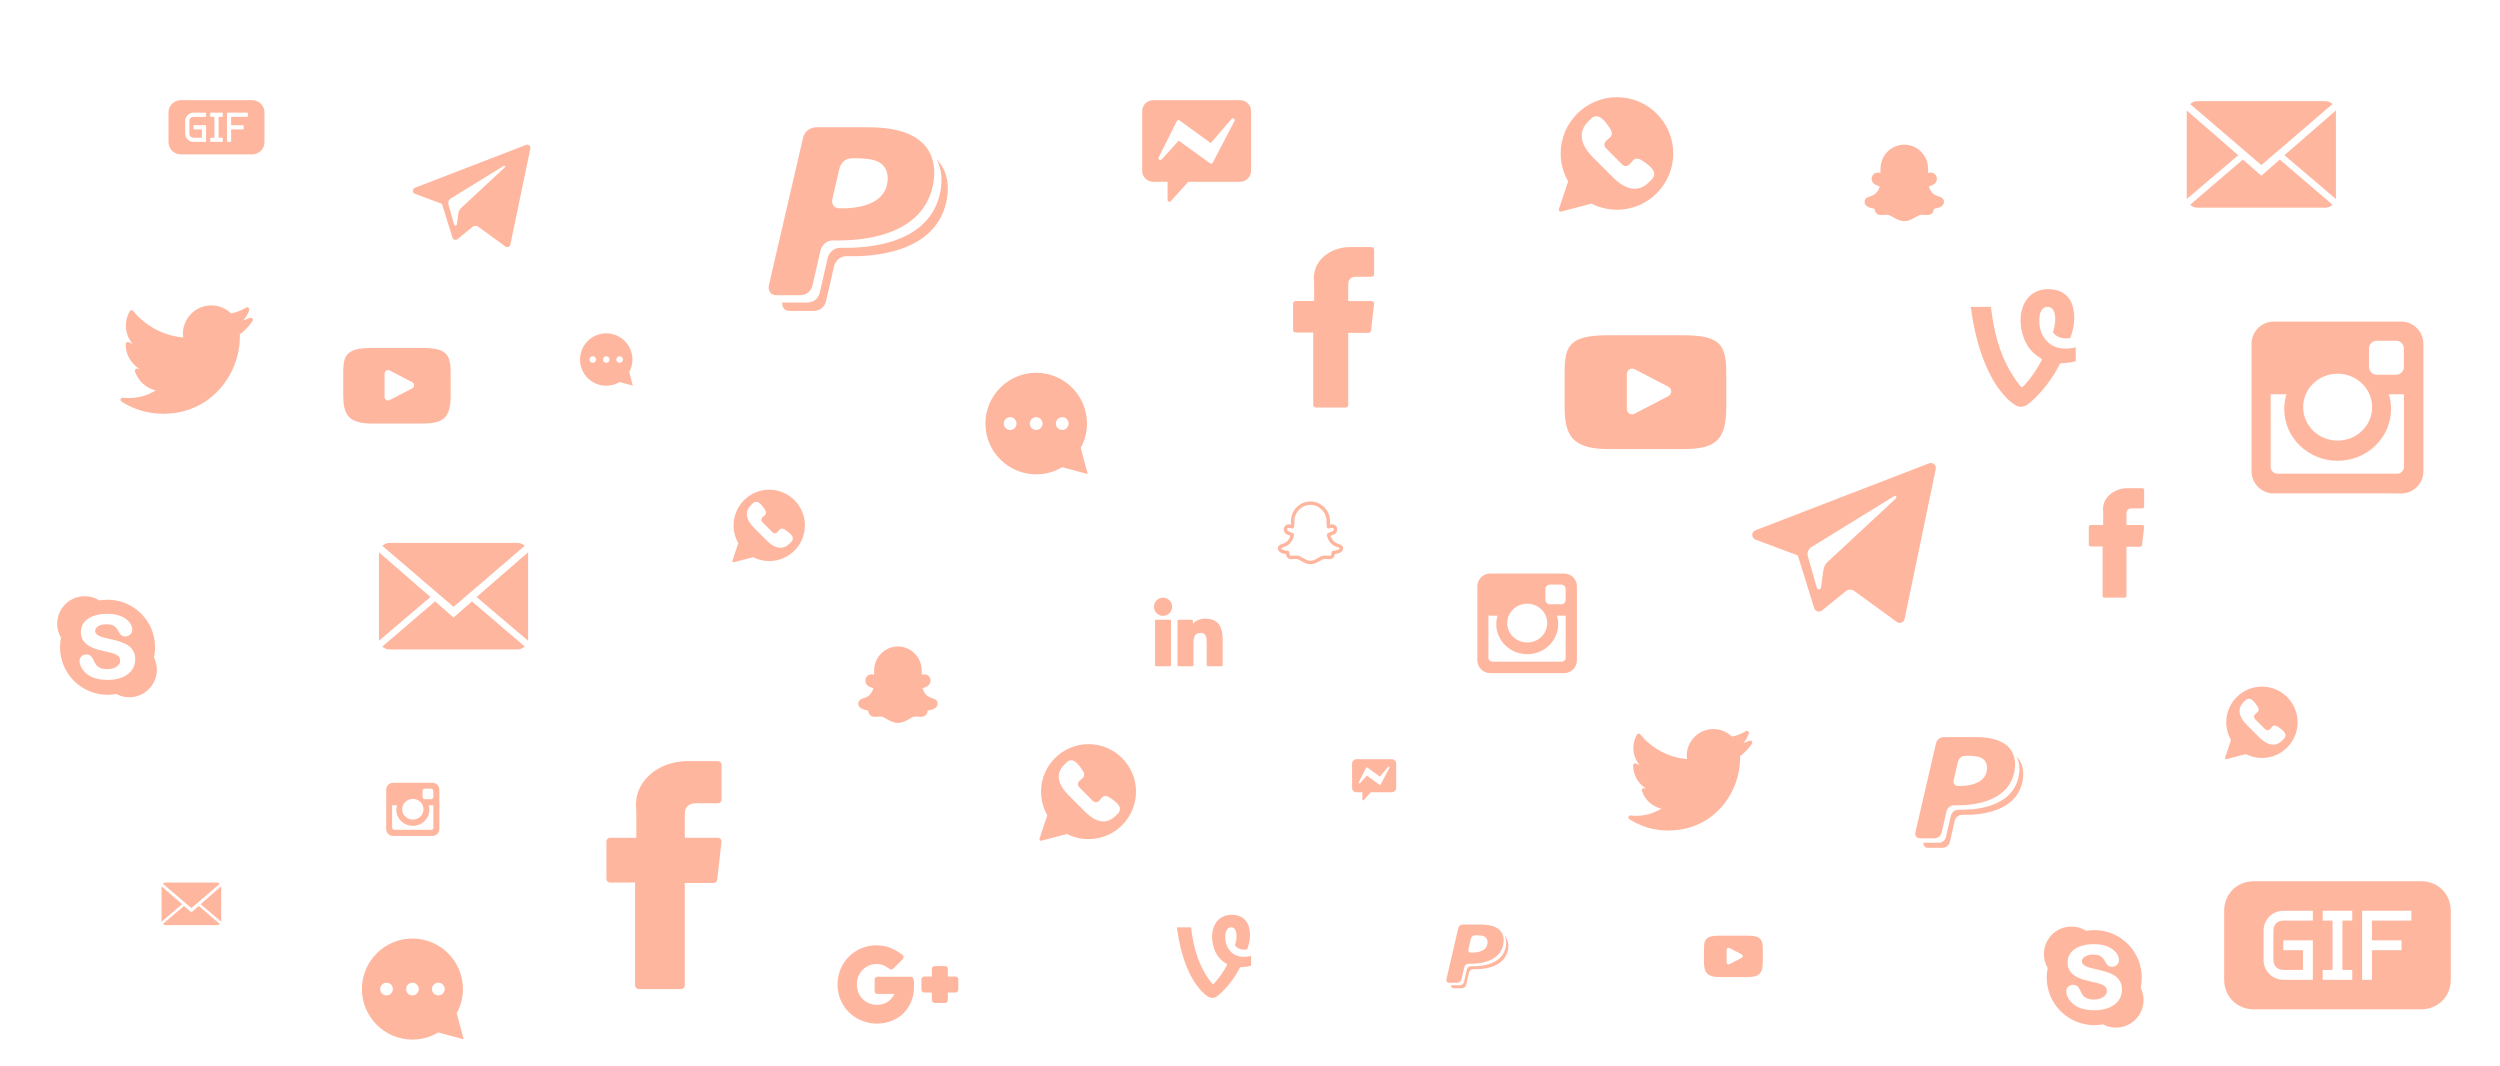 <?xml version="1.0" encoding="utf-8"?>
<!-- Generator: Adobe Illustrator 16.0.4, SVG Export Plug-In . SVG Version: 6.00 Build 0)  -->
<svg version="1.2" baseProfile="tiny" xmlns="http://www.w3.org/2000/svg" xmlns:xlink="http://www.w3.org/1999/xlink" x="0px"
	 y="0px" width="800px" height="341px" viewBox="0 0 800 341" xml:space="preserve">
<g id="Capa_2">
</g>
<g id="Redes_Sociales">
	<path fill="rgba(255,110,64,.5)" d="M563.372,300.547c-0.68-0.809-1.936-1.139-4.333-1.139h-8.705c-2.452,0-3.729,0.352-4.407,1.212
		c-0.66,0.839-0.66,2.076-0.66,3.787v3.262c0,3.315,0.784,4.998,5.067,4.998h8.705c2.08,0,3.232-0.291,3.978-1.004
		c0.764-0.731,1.091-1.926,1.091-3.994v-3.262C564.106,302.603,564.055,301.359,563.372,300.547L563.372,300.547z M557.362,306.488
		l-3.953,2.065c-0.089,0.046-0.186,0.069-0.282,0.069c-0.108,0-0.218-0.03-0.315-0.088c-0.182-0.11-0.293-0.308-0.293-0.52v-4.118
		c0-0.212,0.111-0.409,0.293-0.52c0.182-0.11,0.407-0.118,0.595-0.02l3.953,2.052c0.201,0.104,0.328,0.312,0.328,0.539
		C557.688,306.176,557.562,306.383,557.362,306.488L557.362,306.488z M557.362,306.488"/>
	<path fill="rgba(255,110,64,.5)" d="M142.874,113.423c-1.24-1.476-3.532-2.077-7.907-2.077h-15.884c-4.476,0-6.806,0.641-8.042,2.211
		c-1.205,1.531-1.205,3.788-1.205,6.91v5.952c0,6.05,1.43,9.121,9.248,9.121h15.884c3.795,0,5.897-0.531,7.257-1.833
		c1.395-1.334,1.99-3.514,1.99-7.289v-5.952C144.214,117.174,144.121,114.905,142.874,113.423L142.874,113.423z M131.906,124.266
		l-7.213,3.769c-0.162,0.085-0.338,0.126-0.514,0.126c-0.2,0-0.399-0.053-0.575-0.16c-0.332-0.201-0.534-0.561-0.534-0.948v-7.516
		c0-0.387,0.202-0.747,0.533-0.947c0.332-0.201,0.743-0.215,1.087-0.037l7.212,3.746c0.366,0.19,0.597,0.569,0.598,0.983
		C132.502,123.695,132.272,124.074,131.906,124.266L131.906,124.266z M131.906,124.266"/>
	<path fill="rgba(255,110,64,.5)" d="M550.404,110.406c-1.867-2.221-5.317-3.127-11.903-3.127h-23.912c-6.737,0-10.245,0.965-12.107,3.329
		c-1.814,2.305-1.814,5.702-1.814,10.402v8.959c0,9.108,2.153,13.731,13.921,13.731h23.912c5.713,0,8.878-0.799,10.925-2.759
		c2.1-2.009,2.996-5.29,2.996-10.972v-8.959C552.422,116.052,552.282,112.637,550.404,110.406L550.404,110.406z M533.895,126.727
		l-10.858,5.673c-0.244,0.128-0.509,0.19-0.773,0.19c-0.301,0-0.601-0.08-0.865-0.241c-0.499-0.302-0.804-0.844-0.804-1.428v-11.313
		c0-0.582,0.305-1.124,0.803-1.426c0.499-0.303,1.119-0.324,1.637-0.056l10.857,5.639c0.551,0.287,0.899,0.856,0.9,1.479
		C534.792,125.869,534.446,126.438,533.895,126.727L533.895,126.727z M533.895,126.727"/>
	<path fill="rgba(255,110,64,.5)" d="M348.329,238.128c-8.379,0-15.197,6.817-15.197,15.199c0,2.651,0.694,5.256,2.007,7.548l-2.496,7.487
		c-0.06,0.181-0.017,0.376,0.111,0.515c0.101,0.105,0.236,0.164,0.377,0.164c0.042,0,0.088-0.006,0.13-0.018l8.173-2.151
		c2.125,1.082,4.503,1.654,6.893,1.654c8.382,0,15.199-6.818,15.199-15.198C363.528,244.945,356.711,238.128,348.329,238.128
		L348.329,238.128z M357.813,260.229l-0.906,0.906c-1.141,1.144-2.42,1.722-3.791,1.722c-1.85,0-3.844-1.054-5.927-3.137
		l-5.25-5.251c-1.643-1.644-2.654-3.239-3.002-4.743c-0.422-1.83,0.111-3.501,1.585-4.977l0.906-0.904
		c0.583-0.584,1.527-0.727,2.257-0.34c1.37,0.725,2.791,3.104,2.948,3.374c0.286,0.497,0.372,1.012,0.248,1.455
		c-0.092,0.336-0.304,0.611-0.611,0.799c-0.415,0.347-0.903,0.783-0.991,0.89c-0.522,0.773-0.463,1.366,0.211,2.041l4.104,4.102
		c0.679,0.683,1.262,0.737,2.047,0.207c0.103-0.083,0.535-0.572,0.885-0.986c0.259-0.431,0.684-0.667,1.203-0.667
		c0.339,0,0.702,0.103,1.047,0.299c0.271,0.162,2.651,1.582,3.375,2.953C358.55,258.721,358.414,259.627,357.813,260.229
		L357.813,260.229z M357.813,260.229"/>
	<path fill="rgba(255,110,64,.5)" d="M246.158,156.706c-6.295,0-11.417,5.122-11.417,11.419c0,1.992,0.522,3.948,1.509,5.67l-1.875,5.624
		c-0.046,0.136-0.013,0.283,0.083,0.388c0.075,0.078,0.177,0.123,0.283,0.123c0.033,0,0.067-0.005,0.099-0.014l6.14-1.617
		c1.598,0.813,3.383,1.242,5.179,1.242c6.296,0,11.417-5.122,11.417-11.417C257.575,161.828,252.454,156.706,246.158,156.706
		L246.158,156.706z M253.282,173.31l-0.68,0.681c-0.858,0.859-1.818,1.294-2.848,1.294c-1.389,0-2.888-0.792-4.452-2.357
		l-3.945-3.946c-1.234-1.234-1.994-2.433-2.255-3.562c-0.317-1.375,0.083-2.63,1.19-3.737l0.681-0.681
		c0.438-0.438,1.147-0.546,1.696-0.255c1.03,0.544,2.097,2.331,2.214,2.535c0.215,0.374,0.28,0.759,0.187,1.092
		c-0.069,0.253-0.229,0.459-0.459,0.601c-0.312,0.261-0.679,0.588-0.744,0.669c-0.393,0.58-0.348,1.026,0.158,1.533l3.083,3.081
		c0.51,0.514,0.948,0.554,1.539,0.156c0.078-0.062,0.402-0.43,0.665-0.741c0.194-0.324,0.514-0.501,0.903-0.501
		c0.255,0,0.527,0.078,0.787,0.225c0.204,0.122,1.992,1.189,2.536,2.219C253.836,172.176,253.733,172.857,253.282,173.31
		L253.282,173.31z M253.282,173.31"/>
	<path fill="rgba(255,110,64,.5)" d="M723.816,219.717c-6.295,0-11.417,5.122-11.417,11.419c0,1.992,0.522,3.948,1.509,5.67l-1.875,5.624
		c-0.046,0.136-0.013,0.283,0.083,0.388c0.075,0.078,0.177,0.123,0.283,0.123c0.033,0,0.067-0.005,0.099-0.014l6.14-1.617
		c1.598,0.813,3.383,1.242,5.179,1.242c6.296,0,11.417-5.122,11.417-11.417C735.234,224.839,730.113,219.717,723.816,219.717
		L723.816,219.717z M730.94,236.321l-0.68,0.681c-0.858,0.859-1.818,1.294-2.848,1.294c-1.389,0-2.888-0.792-4.452-2.357
		l-3.945-3.946c-1.234-1.234-1.994-2.433-2.255-3.562c-0.317-1.375,0.083-2.63,1.19-3.737l0.681-0.681
		c0.438-0.438,1.147-0.546,1.696-0.255c1.03,0.544,2.097,2.331,2.214,2.535c0.215,0.374,0.28,0.759,0.187,1.092
		c-0.069,0.253-0.229,0.459-0.459,0.601c-0.312,0.261-0.679,0.588-0.744,0.669c-0.393,0.58-0.348,1.026,0.158,1.533l3.083,3.081
		c0.51,0.514,0.948,0.554,1.539,0.156c0.078-0.062,0.402-0.43,0.665-0.741c0.194-0.324,0.514-0.501,0.903-0.501
		c0.255,0,0.527,0.078,0.787,0.225c0.204,0.122,1.992,1.189,2.536,2.219C731.495,235.187,731.392,235.868,730.94,236.321
		L730.94,236.321z M730.94,236.321"/>
	<path fill="rgba(255,110,64,.5)" d="M517.43,31.096c-9.931,0-18.01,8.08-18.01,18.012c0,3.142,0.824,6.228,2.38,8.944l-2.958,8.871
		c-0.072,0.214-0.02,0.446,0.132,0.612c0.118,0.123,0.279,0.194,0.445,0.194c0.052,0,0.106-0.008,0.156-0.022l9.685-2.55
		c2.52,1.283,5.337,1.959,8.17,1.959c9.932,0,18.01-8.08,18.01-18.008C535.44,39.176,527.362,31.096,517.43,31.096L517.43,31.096z
		 M528.667,57.287l-1.073,1.074c-1.354,1.355-2.869,2.042-4.492,2.042c-2.191,0-4.556-1.25-7.023-3.718l-6.222-6.225
		c-1.946-1.947-3.145-3.838-3.558-5.62c-0.5-2.168,0.131-4.149,1.877-5.895l1.075-1.074c0.691-0.691,1.81-0.861,2.675-0.403
		c1.625,0.858,3.308,3.677,3.493,3.998c0.339,0.589,0.441,1.198,0.295,1.723c-0.108,0.399-0.36,0.724-0.724,0.947
		c-0.492,0.411-1.071,0.928-1.174,1.056c-0.62,0.915-0.549,1.619,0.25,2.418l4.862,4.859c0.805,0.811,1.495,0.875,2.427,0.247
		c0.123-0.099,0.634-0.679,1.049-1.169c0.306-0.51,0.81-0.79,1.424-0.79c0.402,0,0.832,0.123,1.241,0.354
		c0.321,0.192,3.142,1.875,4,3.5C529.542,55.499,529.38,56.572,528.667,57.287L528.667,57.287z M528.667,57.287"/>
	<path fill-rule="evenodd" fill="rgba(255,110,64,.5)" d="M400.339,305.89c-0.471,0.124-0.96,0.21-1.466,0.257
		c-2.427,0.227-4.474-0.479-5.824-2.63c-0.807-1.288-1.029-2.735-0.939-4.234c0.038-0.602,0.146-1.186,0.466-1.71
		c0.298-0.488,0.705-0.806,1.301-0.828c0.852-0.032,1.443,0.494,1.678,1.52c0.302,1.316,0.097,2.606-0.267,3.875
		c-0.036,0.129-0.106,0.403-0.106,0.403s0.175,0.199,0.301,0.325c0.878,0.882,1.962,1.085,3.141,0.991
		c0.186-0.016,0.443-0.04,0.443-0.04s0.118-0.295,0.165-0.422c0.635-1.736,0.896-3.515,0.707-5.359
		c-0.27-2.634-1.666-4.926-5.024-5.267c-3.006-0.305-5.499,1.08-6.545,3.949c-0.6,1.647-0.63,3.336-0.326,5.037
		c0.511,2.844,1.85,5.155,4.409,6.64c0.256,0.147,0.259,0.264,0.134,0.501c-1.039,1.979-2.282,3.82-3.786,5.48
		c-0.649,0.714-0.644,0.707-1.253-0.064c-3.065-3.88-4.753-8.359-5.71-13.156c-0.261-1.314-0.476-2.629-0.639-3.958l-0.04-0.46
		l-4.574-0.002l0.037,0.26c0.579,4.13,1.453,8.185,2.999,12.075c1.137,2.858,2.57,5.54,4.645,7.841
		c0.676,0.75,1.416,1.424,2.267,1.973c0.998,0.643,1.973,0.601,2.932-0.07c0.273-0.192,0.538-0.4,0.786-0.623
		c2.639-2.391,4.771-5.172,6.385-8.344c0.125-0.249,0.255-0.363,0.552-0.364c0.669-0.001,1.336-0.079,1.998-0.189
		c0.39-0.066,0.774-0.147,1.154-0.242V305.89z M400.339,305.89"/>
	<path fill-rule="evenodd" fill="rgba(255,110,64,.5)" d="M664.238,111.137c-0.667,0.175-1.358,0.297-2.073,0.364
		c-3.433,0.321-6.327-0.678-8.236-3.72c-1.142-1.821-1.455-3.868-1.328-5.989c0.053-0.851,0.207-1.676,0.659-2.419
		c0.421-0.689,0.998-1.14,1.84-1.17c1.205-0.045,2.041,0.698,2.373,2.15c0.427,1.861,0.137,3.686-0.378,5.481
		c-0.051,0.183-0.15,0.569-0.15,0.569s0.248,0.281,0.425,0.459c1.243,1.248,2.775,1.535,4.442,1.401
		c0.263-0.022,0.626-0.056,0.626-0.056s0.167-0.418,0.233-0.597c0.897-2.455,1.267-4.971,1-7.579
		c-0.382-3.725-2.356-6.966-7.106-7.448c-4.251-0.432-7.776,1.527-9.257,5.585c-0.848,2.33-0.892,4.718-0.46,7.124
		c0.722,4.021,2.616,7.29,6.236,9.391c0.362,0.208,0.366,0.373,0.189,0.709c-1.469,2.799-3.228,5.402-5.354,7.75
		c-0.918,1.01-0.911,0.999-1.772-0.091c-4.334-5.488-6.723-11.822-8.076-18.605c-0.37-1.858-0.672-3.718-0.903-5.597l-0.057-0.651
		l-6.468-0.002l0.053,0.368c0.818,5.84,2.055,11.575,4.24,17.076c1.608,4.042,3.635,7.835,6.569,11.089
		c0.957,1.061,2.002,2.015,3.206,2.79c1.412,0.909,2.791,0.85,4.147-0.099c0.387-0.271,0.761-0.566,1.112-0.881
		c3.731-3.382,6.747-7.314,9.03-11.8c0.176-0.352,0.36-0.513,0.781-0.515c0.946-0.002,1.889-0.111,2.825-0.268
		c0.552-0.093,1.095-0.208,1.632-0.342V111.137z M664.238,111.137"/>
	<path fill="rgba(255,110,64,.5)" d="M559.821,237.041c-0.623,0.276-1.263,0.509-1.918,0.699c0.775-0.876,1.366-1.908,1.727-3.036
		c0.081-0.253-0.003-0.53-0.211-0.695s-0.496-0.186-0.725-0.05c-1.391,0.825-2.89,1.417-4.461,1.764
		c-1.584-1.548-3.736-2.429-5.959-2.429c-4.694,0-8.514,3.819-8.514,8.514c0,0.37,0.023,0.737,0.069,1.1
		c-5.825-0.511-11.241-3.375-14.96-7.937c-0.132-0.163-0.336-0.25-0.545-0.233c-0.209,0.016-0.397,0.134-0.503,0.315
		c-0.755,1.294-1.153,2.774-1.153,4.281c0,2.051,0.732,3.997,2.026,5.519c-0.394-0.137-0.775-0.308-1.14-0.509
		c-0.195-0.109-0.434-0.107-0.628,0.004s-0.316,0.316-0.321,0.54c-0.001,0.039-0.001,0.075-0.001,0.114
		c0,3.062,1.648,5.819,4.168,7.321c-0.217-0.022-0.433-0.053-0.648-0.094c-0.222-0.042-0.45,0.036-0.599,0.205
		c-0.15,0.168-0.199,0.404-0.129,0.619c0.933,2.912,3.333,5.054,6.235,5.707c-2.407,1.508-5.16,2.297-8.051,2.297
		c-0.603,0-1.208-0.035-1.803-0.105c-0.295-0.035-0.577,0.14-0.677,0.42s0.006,0.592,0.257,0.754
		c3.713,2.38,8.006,3.638,12.416,3.638c8.667,0,14.09-4.087,17.111-7.516c3.77-4.275,5.931-9.936,5.931-15.527
		c0-0.233-0.003-0.469-0.01-0.704c1.487-1.121,2.767-2.476,3.809-4.035c0.159-0.237,0.141-0.549-0.042-0.767
		C560.387,236.996,560.081,236.925,559.821,237.041L559.821,237.041z M559.821,237.041"/>
	<path fill="rgba(255,110,64,.5)" d="M79.957,101.719c-0.666,0.295-1.35,0.544-2.048,0.747c0.827-0.937,1.458-2.038,1.844-3.243
		c0.086-0.271-0.003-0.566-0.225-0.743c-0.222-0.177-0.53-0.198-0.774-0.053c-1.485,0.881-3.087,1.513-4.766,1.884
		c-1.692-1.653-3.99-2.594-6.365-2.594c-5.014,0-9.093,4.079-9.093,9.093c0,0.395,0.024,0.787,0.074,1.175
		c-6.221-0.546-12.006-3.605-15.978-8.477c-0.142-0.173-0.36-0.268-0.583-0.249c-0.224,0.018-0.424,0.144-0.537,0.337
		c-0.806,1.382-1.231,2.963-1.231,4.572c0,2.191,0.782,4.269,2.164,5.895c-0.42-0.146-0.828-0.329-1.218-0.544
		c-0.209-0.117-0.463-0.114-0.671,0.005c-0.208,0.119-0.338,0.338-0.344,0.577c0,0.041,0,0.08,0,0.121
		c0,3.271,1.76,6.216,4.452,7.82c-0.232-0.023-0.463-0.056-0.692-0.101c-0.237-0.045-0.481,0.038-0.64,0.219
		c-0.16,0.18-0.212,0.432-0.139,0.661c0.996,3.11,3.56,5.398,6.66,6.095c-2.571,1.61-5.511,2.454-8.599,2.454
		c-0.644,0-1.291-0.038-1.926-0.112c-0.315-0.038-0.616,0.148-0.724,0.448c-0.107,0.3,0.007,0.633,0.274,0.806
		c3.966,2.542,8.551,3.886,13.261,3.886c9.258,0,15.049-4.365,18.277-8.027c4.026-4.566,6.334-10.612,6.334-16.584
		c0-0.249-0.003-0.501-0.011-0.752c1.588-1.196,2.956-2.644,4.068-4.309c0.169-0.253,0.15-0.586-0.045-0.819
		C80.561,101.67,80.235,101.595,79.957,101.719L79.957,101.719z M79.957,101.719"/>
	<path fill="rgba(255,110,64,.5)" d="M132.757,62.004l8.673,3.237l3.357,10.796c0.214,0.691,1.061,0.947,1.622,0.488l4.834-3.941
		c0.507-0.413,1.228-0.434,1.758-0.049l8.72,6.331c0.601,0.436,1.451,0.106,1.602-0.618l6.388-30.726
		c0.165-0.793-0.614-1.455-1.369-1.162l-35.593,13.73C131.869,60.43,131.876,61.674,132.757,62.004L132.757,62.004z M144.247,63.518
		l16.95-10.439c0.304-0.188,0.618,0.224,0.356,0.467l-13.99,13.003c-0.491,0.458-0.809,1.07-0.898,1.735l-0.477,3.531
		c-0.063,0.472-0.725,0.52-0.855,0.063l-1.833-6.44C143.291,64.703,143.597,63.919,144.247,63.518L144.247,63.518z M144.247,63.518"
		/>
	<path fill="rgba(255,110,64,.5)" d="M561.757,172.681l13.541,5.054l5.241,16.854c0.335,1.079,1.656,1.478,2.532,0.762l7.547-6.153
		c0.792-0.645,1.917-0.677,2.744-0.076l13.613,9.884c0.938,0.681,2.265,0.166,2.5-0.965l9.972-47.968
		c0.257-1.238-0.959-2.271-2.138-1.814l-55.567,21.436C560.37,170.224,560.382,172.166,561.757,172.681L561.757,172.681z
		 M579.694,175.044l26.462-16.297c0.475-0.293,0.965,0.349,0.557,0.729l-21.84,20.3c-0.767,0.715-1.263,1.671-1.403,2.708
		l-0.744,5.512c-0.099,0.737-1.132,0.811-1.335,0.099l-2.861-10.054C578.202,176.895,578.679,175.67,579.694,175.044
		L579.694,175.044z M579.694,175.044"/>
	<path fill="rgba(255,110,64,.5)" d="M345.836,143.348c1.309-2.387,2-5.077,2-7.808c0-8.96-7.292-16.252-16.255-16.252
		c-8.96,0-16.251,7.292-16.251,16.252c0,8.962,7.292,16.253,16.251,16.253c2.936,0,5.801-0.79,8.312-2.288l8.181,2.193
		L345.836,143.348z M323.251,137.583c-1.129,0-2.041-0.916-2.041-2.043c0-1.126,0.912-2.043,2.041-2.043
		c1.128,0,2.041,0.917,2.041,2.043C325.292,136.668,324.379,137.583,323.251,137.583z M331.58,137.583
		c-1.125,0-2.041-0.916-2.041-2.043c0-1.126,0.916-2.043,2.041-2.043c1.129,0,2.044,0.917,2.044,2.043
		C333.625,136.668,332.709,137.583,331.58,137.583z M339.913,137.583c-1.128,0-2.043-0.916-2.043-2.043
		c0-1.126,0.916-2.043,2.043-2.043c1.127,0,2.042,0.917,2.042,2.043C341.955,136.668,341.04,137.583,339.913,137.583z"/>
	<path fill="rgba(255,110,64,.5)" d="M201.347,119.085c0.676-1.232,1.032-2.62,1.032-4.03c0-4.625-3.764-8.387-8.389-8.387
		c-4.625,0-8.388,3.763-8.388,8.387c0,4.625,3.763,8.388,8.388,8.388c1.515,0,2.993-0.408,4.29-1.181l4.222,1.132L201.347,119.085z
		 M189.691,116.109c-0.583,0-1.053-0.472-1.053-1.054c0-0.581,0.471-1.054,1.053-1.054s1.053,0.473,1.053,1.054
		C190.745,115.637,190.274,116.109,189.691,116.109z M193.99,116.109c-0.581,0-1.054-0.472-1.054-1.054
		c0-0.581,0.473-1.054,1.054-1.054c0.583,0,1.055,0.473,1.055,1.054C195.045,115.637,194.573,116.109,193.99,116.109z
		 M198.291,116.109c-0.583,0-1.055-0.472-1.055-1.054c0-0.581,0.472-1.054,1.055-1.054c0.582,0,1.053,0.473,1.053,1.054
		C199.344,115.637,198.872,116.109,198.291,116.109z"/>
	<path fill="rgba(255,110,64,.5)" d="M146.155,324.264c1.302-2.375,1.989-5.051,1.989-7.768c0-8.914-7.253-16.167-16.171-16.167
		c-8.914,0-16.168,7.254-16.168,16.167c0,8.916,7.254,16.17,16.168,16.17c2.92,0,5.77-0.786,8.268-2.276l8.139,2.182
		L146.155,324.264z M123.687,318.528c-1.123,0-2.031-0.91-2.031-2.033c0-1.12,0.908-2.032,2.031-2.032
		c1.123,0,2.03,0.912,2.03,2.032C125.717,317.618,124.81,318.528,123.687,318.528z M131.973,318.528c-1.12,0-2.031-0.91-2.031-2.033
		c0-1.12,0.911-2.032,2.031-2.032c1.124,0,2.034,0.912,2.034,2.032C134.007,317.618,133.097,318.528,131.973,318.528z
		 M140.262,318.528c-1.122,0-2.032-0.91-2.032-2.033c0-1.12,0.91-2.032,2.032-2.032c1.121,0,2.031,0.912,2.031,2.032
		C142.293,317.618,141.383,318.528,140.262,318.528z"/>
	<path fill="rgba(255,110,64,.5)" d="M419.341,161.566c2.802,0,5.135,2.333,5.139,5.141c0.001,0.658,0.021,1.264,0.059,1.822
		c0.022,0.344,0.31,0.599,0.637,0.599c0.048,0,0.097-0.005,0.147-0.017l0.877-0.206c0.038-0.008,0.075-0.012,0.112-0.012
		c0.223,0,0.428,0.152,0.478,0.378c0.07,0.319-0.107,0.641-0.417,0.75l-1.333,0.537c-0.336,0.136-0.517,0.502-0.422,0.853
		c1.068,3.951,4.054,3.541,4.054,4.055c0,0.647-2.25,0.738-2.454,0.941c-0.204,0.204-0.009,1.19-0.463,1.381
		c-0.086,0.037-0.208,0.049-0.356,0.049c-0.342,0-0.826-0.067-1.336-0.067c-0.442,0-0.904,0.05-1.311,0.238
		c-1.078,0.498-2.116,1.427-3.404,1.427s-2.327-0.93-3.404-1.427c-0.407-0.188-0.869-0.238-1.311-0.238
		c-0.51,0-0.994,0.067-1.337,0.067c-0.147,0-0.27-0.013-0.355-0.049c-0.455-0.191-0.26-1.177-0.464-1.381
		c-0.203-0.204-2.454-0.294-2.454-0.941c0-0.514,2.986-0.104,4.055-4.055c0.095-0.35-0.085-0.716-0.422-0.853l-1.333-0.537
		c-0.309-0.108-0.487-0.431-0.417-0.75c0.05-0.226,0.255-0.378,0.478-0.378c0.037,0,0.075,0.004,0.112,0.012l0.878,0.206
		c0.049,0.012,0.098,0.017,0.146,0.017c0.329,0,0.615-0.255,0.638-0.599c0.037-0.558,0.057-1.164,0.058-1.822
		C414.224,163.899,416.539,161.566,419.341,161.566 M419.342,160.451h-0.001c-0.836,0.001-1.651,0.169-2.421,0.5
		c-0.739,0.317-1.405,0.771-1.979,1.346c-0.571,0.577-1.022,1.244-1.338,1.985c-0.328,0.771-0.495,1.587-0.497,2.424
		c0,0.411-0.009,0.81-0.025,1.191l-0.327-0.076c-0.12-0.029-0.243-0.042-0.366-0.042c-0.355,0-0.706,0.12-0.987,0.337
		c-0.293,0.228-0.499,0.553-0.579,0.914c-0.191,0.858,0.283,1.726,1.105,2.031l0.979,0.395c-0.647,1.987-1.842,2.368-2.646,2.625
		c-0.213,0.068-0.397,0.127-0.573,0.214c-0.699,0.347-0.774,0.935-0.774,1.171c0,0.454,0.214,0.867,0.603,1.165
		c0.194,0.147,0.435,0.271,0.735,0.374c0.409,0.141,0.884,0.23,1.269,0.301c0.019,0.143,0.046,0.297,0.092,0.451
		c0.191,0.643,0.595,0.931,0.899,1.059c0.29,0.122,0.588,0.135,0.788,0.135c0.195,0,0.402-0.016,0.621-0.032
		c0.234-0.017,0.477-0.035,0.716-0.035c0.37,0,0.646,0.045,0.843,0.136c0.271,0.125,0.557,0.292,0.861,0.471
		c0.845,0.496,1.803,1.059,3.011,1.059c1.208,0,2.166-0.563,3.011-1.059c0.304-0.179,0.591-0.346,0.861-0.471
		c0.198-0.091,0.473-0.136,0.844-0.136c0.239,0,0.481,0.018,0.715,0.035c0.219,0.016,0.426,0.032,0.621,0.032
		c0.199,0,0.499-0.013,0.788-0.135c0.305-0.128,0.708-0.416,0.899-1.059c0.046-0.154,0.074-0.308,0.092-0.451
		c0.386-0.071,0.86-0.161,1.27-0.301c0.3-0.103,0.54-0.227,0.734-0.374c0.389-0.298,0.604-0.711,0.604-1.165
		c0-0.236-0.075-0.825-0.774-1.171c-0.176-0.086-0.36-0.146-0.573-0.214c-0.804-0.257-1.999-0.637-2.646-2.625l0.978-0.395
		c0.822-0.304,1.296-1.173,1.105-2.031c-0.08-0.361-0.286-0.686-0.579-0.914c-0.281-0.218-0.631-0.337-0.987-0.337
		c-0.123,0-0.247,0.014-0.366,0.042l-0.327,0.076c-0.017-0.381-0.025-0.78-0.025-1.191c-0.001-0.837-0.17-1.654-0.501-2.426
		c-0.318-0.742-0.771-1.409-1.346-1.985c-0.575-0.575-1.242-1.027-1.983-1.345C420.993,160.62,420.178,160.452,419.342,160.451
		L419.342,160.451z M419.342,160.451"/>
	<path fill="rgba(255,110,64,.5)" d="M287.328,206.865h-0.001c-1.018,0-2.01,0.205-2.947,0.608c-0.9,0.387-1.711,0.938-2.409,1.64
		c-0.696,0.701-1.245,1.513-1.628,2.417c-0.4,0.939-0.603,1.931-0.604,2.949c0,0.499-0.011,0.985-0.031,1.45l-0.397-0.093
		c-0.146-0.034-0.295-0.051-0.445-0.052c-0.433,0-0.859,0.146-1.202,0.413c-0.356,0.276-0.607,0.67-0.705,1.11
		c-0.232,1.046,0.345,2.101,1.346,2.473l1.191,0.481c-0.789,2.418-2.242,2.883-3.221,3.194c-0.26,0.083-0.484,0.155-0.697,0.261
		c-0.851,0.423-0.942,1.138-0.942,1.426c0,0.552,0.26,1.055,0.734,1.418c0.236,0.181,0.529,0.33,0.895,0.455
		c0.498,0.171,1.075,0.28,1.544,0.367c0.023,0.175,0.057,0.36,0.112,0.55c0.234,0.781,0.725,1.131,1.095,1.288
		c0.352,0.147,0.716,0.165,0.958,0.165c0.238,0,0.489-0.019,0.755-0.038c0.285-0.021,0.581-0.043,0.872-0.043
		c0.451,0,0.787,0.054,1.026,0.165c0.329,0.153,0.678,0.357,1.047,0.574c1.029,0.605,2.195,1.289,3.666,1.289
		c1.471,0,2.637-0.684,3.666-1.289c0.37-0.217,0.719-0.421,1.048-0.574c0.24-0.111,0.575-0.165,1.026-0.165
		c0.291,0,0.586,0.022,0.871,0.043c0.266,0.02,0.518,0.038,0.755,0.038c0.244,0,0.607-0.017,0.959-0.165
		c0.371-0.156,0.862-0.506,1.095-1.288c0.057-0.189,0.09-0.375,0.113-0.55c0.469-0.087,1.046-0.196,1.545-0.367
		c0.365-0.125,0.657-0.274,0.894-0.455c0.474-0.363,0.735-0.866,0.735-1.418c0-0.288-0.091-1.002-0.942-1.426
		c-0.213-0.105-0.438-0.178-0.698-0.261c-0.979-0.311-2.432-0.775-3.22-3.194l1.19-0.481c1-0.371,1.578-1.427,1.346-2.473
		c-0.097-0.44-0.348-0.834-0.705-1.11c-0.342-0.267-0.769-0.413-1.201-0.413c-0.15,0-0.3,0.018-0.446,0.052l-0.397,0.093
		c-0.02-0.464-0.031-0.951-0.031-1.45c-0.001-1.02-0.207-2.012-0.61-2.954c-0.387-0.902-0.938-1.715-1.638-2.415
		c-0.7-0.701-1.512-1.251-2.415-1.639C289.337,207.07,288.345,206.865,287.328,206.865L287.328,206.865z M287.328,206.865"/>
	<path fill="rgba(255,110,64,.5)" d="M609.356,46.29h-0.001c-1.018,0-2.01,0.205-2.947,0.608c-0.9,0.387-1.711,0.938-2.409,1.64
		c-0.696,0.701-1.245,1.513-1.628,2.417c-0.4,0.939-0.603,1.931-0.604,2.949c0,0.499-0.011,0.985-0.031,1.45l-0.397-0.093
		c-0.146-0.034-0.295-0.051-0.445-0.052c-0.433,0-0.859,0.146-1.202,0.413c-0.356,0.276-0.607,0.67-0.705,1.11
		c-0.232,1.046,0.345,2.101,1.346,2.473l1.191,0.481c-0.789,2.418-2.242,2.883-3.221,3.194c-0.26,0.083-0.484,0.155-0.697,0.261
		c-0.851,0.423-0.942,1.138-0.942,1.426c0,0.552,0.26,1.055,0.734,1.418c0.236,0.181,0.529,0.33,0.895,0.455
		c0.498,0.171,1.075,0.28,1.544,0.367c0.023,0.175,0.057,0.36,0.112,0.55c0.234,0.781,0.725,1.131,1.095,1.288
		c0.352,0.147,0.716,0.165,0.958,0.165c0.238,0,0.489-0.019,0.755-0.038c0.285-0.021,0.581-0.043,0.872-0.043
		c0.451,0,0.787,0.054,1.026,0.165c0.329,0.153,0.678,0.357,1.047,0.574c1.029,0.605,2.195,1.289,3.666,1.289
		c1.471,0,2.637-0.684,3.666-1.289c0.37-0.217,0.719-0.421,1.048-0.574c0.24-0.111,0.575-0.165,1.026-0.165
		c0.291,0,0.586,0.022,0.871,0.043c0.266,0.02,0.518,0.038,0.755,0.038c0.244,0,0.607-0.017,0.959-0.165
		c0.371-0.156,0.862-0.506,1.095-1.288c0.057-0.189,0.09-0.375,0.113-0.55c0.469-0.087,1.046-0.196,1.545-0.367
		c0.365-0.125,0.657-0.274,0.894-0.455c0.474-0.363,0.735-0.866,0.735-1.418c0-0.288-0.091-1.002-0.942-1.426
		c-0.213-0.105-0.438-0.178-0.698-0.261c-0.979-0.311-2.432-0.775-3.22-3.194l1.19-0.481c1-0.371,1.578-1.427,1.346-2.473
		c-0.097-0.44-0.348-0.834-0.705-1.11c-0.342-0.267-0.769-0.413-1.201-0.413c-0.15,0-0.3,0.018-0.446,0.052l-0.397,0.093
		c-0.02-0.464-0.031-0.951-0.031-1.45c-0.001-1.02-0.207-2.012-0.61-2.954c-0.387-0.902-0.938-1.715-1.638-2.415
		c-0.7-0.701-1.512-1.251-2.415-1.639C611.366,46.495,610.374,46.29,609.356,46.29L609.356,46.29z M609.356,46.29"/>
	<path fill="rgba(255,110,64,.5)" d="M49.275,210.386c0.23-1.051,0.352-2.143,0.352-3.263c0-8.4-6.81-15.21-15.21-15.21
		c-0.887,0-1.756,0.076-2.601,0.221c-1.359-0.856-2.967-1.353-4.692-1.353c-4.873,0-8.821,3.951-8.821,8.821
		c0,1.627,0.443,3.152,1.212,4.462c-0.202,0.988-0.308,2.01-0.308,3.058c0,8.401,6.81,15.21,15.21,15.21
		c0.951,0,1.882-0.088,2.785-0.255c1.242,0.667,2.663,1.046,4.171,1.046c4.871,0,8.82-3.949,8.82-8.82
		C50.192,212.896,49.861,211.566,49.275,210.386L49.275,210.386z M42.217,214.392c-0.703,0.995-1.743,1.784-3.09,2.344
		c-1.334,0.553-2.933,0.835-4.753,0.835c-2.185,0-4.016-0.385-5.446-1.144c-1.022-0.551-1.864-1.298-2.504-2.222
		c-0.646-0.932-0.974-1.856-0.974-2.748c0-0.556,0.213-1.04,0.635-1.437c0.417-0.391,0.95-0.589,1.587-0.589
		c0.522,0,0.973,0.157,1.34,0.466c0.35,0.297,0.65,0.735,0.893,1.303c0.269,0.617,0.562,1.139,0.873,1.549
		c0.298,0.395,0.728,0.727,1.276,0.986c0.551,0.261,1.294,0.394,2.209,0.394c1.257,0,2.289-0.269,3.063-0.799
		c0.757-0.517,1.126-1.138,1.126-1.897c0-0.6-0.192-1.072-0.587-1.443c-0.415-0.387-0.961-0.688-1.624-0.894
		c-0.692-0.216-1.629-0.449-2.791-0.691c-1.572-0.337-2.909-0.737-3.973-1.188c-0.005-0.001-0.009-0.003-0.013-0.005
		c-1.091-0.464-1.969-1.107-2.613-1.913c-0.652-0.817-0.983-1.842-0.983-3.048c0-1.15,0.347-2.185,1.033-3.079
		c0.68-0.887,1.673-1.577,2.952-2.049c1.262-0.467,2.765-0.703,4.463-0.703c1.358,0,2.552,0.156,3.55,0.466
		c1.002,0.313,1.847,0.735,2.511,1.253c0.669,0.522,1.167,1.083,1.479,1.662c0.315,0.588,0.475,1.172,0.475,1.736
		c0,0.544-0.21,1.036-0.624,1.467c-0.417,0.434-0.943,0.653-1.562,0.653c-0.563,0-1.004-0.138-1.311-0.408
		c-0.284-0.251-0.579-0.644-0.907-1.21c-0.379-0.719-0.838-1.288-1.365-1.688c-0.511-0.389-1.365-0.586-2.54-0.586
		c-1.091,0-1.977,0.218-2.635,0.65c-0.634,0.415-0.943,0.892-0.943,1.458c0,0.346,0.1,0.636,0.304,0.885
		c0.217,0.265,0.521,0.497,0.906,0.689c0.4,0.2,0.812,0.359,1.225,0.475c0.423,0.117,1.131,0.29,2.104,0.516
		c1.025,0.22,1.979,0.463,2.848,0.722c0.174,0.052,0.347,0.104,0.515,0.158c1.013,0.324,1.888,0.724,2.603,1.188
		c0.728,0.475,1.304,1.085,1.713,1.812c0.411,0.729,0.619,1.631,0.619,2.678C43.282,212.25,42.923,213.392,42.217,214.392
		L42.217,214.392z M42.217,214.392"/>
	<path fill="rgba(255,110,64,.5)" d="M685.02,316.1c0.23-1.051,0.352-2.143,0.352-3.263c0-8.4-6.81-15.21-15.21-15.21
		c-0.887,0-1.756,0.076-2.601,0.221c-1.359-0.856-2.967-1.353-4.692-1.353c-4.873,0-8.821,3.951-8.821,8.821
		c0,1.627,0.443,3.152,1.212,4.462c-0.202,0.988-0.308,2.01-0.308,3.058c0,8.401,6.81,15.21,15.21,15.21
		c0.951,0,1.882-0.088,2.785-0.255c1.242,0.667,2.663,1.046,4.171,1.046c4.871,0,8.82-3.949,8.82-8.82
		C685.937,318.611,685.605,317.281,685.02,316.1L685.02,316.1z M677.962,320.106c-0.703,0.995-1.743,1.784-3.09,2.344
		c-1.334,0.553-2.933,0.835-4.753,0.835c-2.185,0-4.016-0.385-5.446-1.144c-1.022-0.551-1.864-1.298-2.504-2.222
		c-0.646-0.932-0.974-1.856-0.974-2.748c0-0.556,0.213-1.04,0.635-1.437c0.417-0.391,0.95-0.589,1.587-0.589
		c0.522,0,0.973,0.157,1.34,0.466c0.35,0.297,0.65,0.735,0.893,1.303c0.269,0.617,0.562,1.139,0.873,1.549
		c0.298,0.395,0.728,0.727,1.276,0.986c0.551,0.261,1.294,0.394,2.209,0.394c1.257,0,2.289-0.269,3.063-0.799
		c0.757-0.517,1.126-1.138,1.126-1.897c0-0.6-0.192-1.072-0.587-1.443c-0.415-0.387-0.961-0.688-1.624-0.894
		c-0.692-0.216-1.629-0.449-2.791-0.691c-1.572-0.337-2.909-0.737-3.973-1.188c-0.005-0.001-0.009-0.003-0.013-0.005
		c-1.091-0.464-1.969-1.107-2.613-1.913c-0.652-0.817-0.983-1.842-0.983-3.048c0-1.15,0.347-2.185,1.033-3.079
		c0.68-0.887,1.673-1.577,2.952-2.049c1.262-0.467,2.765-0.703,4.463-0.703c1.358,0,2.552,0.156,3.55,0.466
		c1.002,0.313,1.847,0.735,2.511,1.253c0.669,0.522,1.167,1.083,1.479,1.662c0.315,0.588,0.475,1.172,0.475,1.736
		c0,0.544-0.21,1.036-0.624,1.467c-0.417,0.434-0.943,0.653-1.562,0.653c-0.563,0-1.004-0.138-1.311-0.408
		c-0.284-0.251-0.579-0.644-0.907-1.21c-0.379-0.719-0.838-1.288-1.365-1.688c-0.511-0.389-1.365-0.586-2.54-0.586
		c-1.091,0-1.977,0.218-2.635,0.65c-0.634,0.415-0.943,0.892-0.943,1.458c0,0.346,0.1,0.636,0.304,0.885
		c0.217,0.265,0.521,0.497,0.906,0.689c0.4,0.2,0.812,0.359,1.225,0.475c0.423,0.117,1.131,0.29,2.104,0.516
		c1.025,0.22,1.979,0.463,2.848,0.722c0.174,0.052,0.347,0.104,0.515,0.158c1.013,0.324,1.888,0.724,2.603,1.188
		c0.728,0.475,1.304,1.085,1.713,1.812c0.411,0.729,0.619,1.631,0.619,2.678C679.026,317.964,678.668,319.106,677.962,320.106
		L677.962,320.106z M677.962,320.106"/>
	<path fill="rgba(255,110,64,.5)" d="M260.113,90.848l2.481-10.823c0,0,0.77-3.088,4.092-3.088c3.315,0,26.278,0.899,31.367-15.718
		c1.862-6.076,3.155-20.489-20.032-20.489h-16.747c0,0-3.481-0.162-4.34,3.54l-10.943,47.226c0,0-0.47,2.96,2.524,2.96h7.476
		C255.991,94.457,259.436,94.651,260.113,90.848L260.113,90.848z M266.424,63.375l2.225-9.596c0,0,0.708-2.609,2.997-2.996
		c2.287-0.388,6.18,0.069,7.182,0.258c6.503,1.222,5.12,7.375,5.12,7.375c-1.287,9.499-16.073,8.181-16.073,8.181
		C265.557,65.759,266.424,63.375,266.424,63.375L266.424,63.375z M266.424,63.375 M299.702,50.981
		c2.387,4.378,1.6,9.542,0.659,12.592c-5.088,16.622-28.047,15.718-31.37,15.718c-3.318,0-4.09,3.093-4.09,3.093l-2.481,10.823
		c-0.676,3.798-4.121,3.608-4.121,3.608h-7.474c-0.188,0-0.363-0.012-0.524-0.034c-0.036,0.695,0.062,2.728,2.549,2.728h7.471
		c0,0,3.445,0.193,4.124-3.604l2.478-10.822c0,0,0.775-3.094,4.093-3.094c3.316,0,26.281,0.904,31.372-15.719
		C303.523,62.555,304.447,55.729,299.702,50.981L299.702,50.981z M299.702,50.981"/>
	<path fill="rgba(255,110,64,.5)" d="M621.405,266.081l1.496-6.525c0,0,0.464-1.861,2.467-1.861c1.999,0,15.841,0.542,18.909-9.475
		c1.122-3.663,1.902-12.351-12.076-12.351h-10.096c0,0-2.098-0.098-2.616,2.134l-6.597,28.469c0,0-0.283,1.785,1.522,1.785h4.506
		C618.92,268.255,620.997,268.373,621.405,266.081L621.405,266.081z M625.209,249.519l1.341-5.785c0,0,0.427-1.573,1.806-1.806
		c1.378-0.234,3.726,0.042,4.33,0.155c3.92,0.736,3.086,4.446,3.086,4.446c-0.775,5.726-9.689,4.932-9.689,4.932
		C624.687,250.956,625.209,249.519,625.209,249.519L625.209,249.519z M625.209,249.519 M645.27,242.048
		c1.439,2.639,0.964,5.751,0.397,7.591c-3.067,10.02-16.908,9.475-18.911,9.475c-2,0-2.465,1.864-2.465,1.864l-1.496,6.524
		c-0.408,2.29-2.484,2.175-2.484,2.175h-4.505c-0.113,0-0.219-0.007-0.316-0.021c-0.021,0.419,0.038,1.645,1.537,1.645h4.504
		c0,0,2.077,0.116,2.485-2.173l1.494-6.524c0,0,0.467-1.865,2.468-1.865c1.999,0,15.843,0.545,18.912-9.476
		C647.574,249.025,648.13,244.91,645.27,242.048L645.27,242.048z M645.27,242.048"/>
	<path fill="rgba(255,110,64,.5)" d="M467.722,313.217l0.859-3.749c0,0,0.266-1.069,1.417-1.069c1.148,0,9.102,0.311,10.865-5.445
		c0.645-2.104,1.093-7.096-6.938-7.096h-5.801c0,0-1.205-0.056-1.503,1.226l-3.791,16.358c0,0-0.163,1.025,0.875,1.025h2.589
		C466.294,314.466,467.487,314.534,467.722,313.217L467.722,313.217z M469.908,303.701l0.771-3.325c0,0,0.246-0.904,1.038-1.037
		c0.792-0.135,2.14,0.024,2.488,0.089c2.252,0.423,1.773,2.555,1.773,2.555c-0.445,3.29-5.567,2.833-5.567,2.833
		C469.607,304.527,469.908,303.701,469.908,303.701L469.908,303.701z M469.908,303.701 M481.434,299.408
		c0.827,1.517,0.554,3.305,0.229,4.362c-1.763,5.758-9.715,5.444-10.866,5.444c-1.148,0-1.417,1.071-1.417,1.071l-0.859,3.749
		c-0.234,1.315-1.428,1.25-1.428,1.25h-2.588c-0.065,0-0.125-0.004-0.182-0.013c-0.013,0.241,0.021,0.945,0.883,0.945h2.587
		c0,0,1.194,0.067,1.428-1.249l0.858-3.748c0,0,0.269-1.072,1.418-1.072c1.148,0,9.103,0.312,10.867-5.444
		C482.758,303.416,483.078,301.053,481.434,299.408L481.434,299.408z M481.434,299.408"/>
	<path fill="rgba(255,110,64,.5)" d="M396.854,32.046h-27.875c-1.888,0-3.484,1.596-3.484,3.485v19.163c0,1.889,1.596,3.486,3.484,3.486h4.645
		v5.807c0,0.241,0.147,0.458,0.372,0.543c0.069,0.023,0.139,0.04,0.209,0.04c0.162,0,0.318-0.069,0.432-0.191l5.634-6.198h16.583
		c1.889,0,3.485-1.597,3.485-3.486V35.531C400.339,33.642,398.743,32.046,396.854,32.046L396.854,32.046z M395.048,38.705
		l-6.97,13.355c-0.077,0.15-0.218,0.259-0.38,0.297c-0.046,0.01-0.09,0.015-0.136,0.015c-0.119,0-0.238-0.036-0.337-0.11
		l-10.036-7.246l-5.457,6.003c-0.194,0.216-0.521,0.251-0.759,0.091c-0.238-0.165-0.321-0.479-0.19-0.74l5.808-11.616
		c0.077-0.153,0.216-0.263,0.38-0.303c0.167-0.04,0.34-0.006,0.479,0.093l10.019,7.237l6.624-7.725
		c0.191-0.224,0.52-0.27,0.767-0.105C395.102,38.118,395.184,38.441,395.048,38.705L395.048,38.705z M395.048,38.705"/>
	<path fill="rgba(255,110,64,.5)" d="M445.364,242.941h-11.292c-0.765,0-1.411,0.646-1.411,1.412v7.762c0,0.765,0.646,1.413,1.411,1.413h1.882
		v2.352c0,0.098,0.06,0.186,0.151,0.22c0.027,0.01,0.056,0.016,0.084,0.016c0.065,0,0.129-0.028,0.175-0.078l2.282-2.51h6.717
		c0.766,0,1.412-0.647,1.412-1.413v-7.762C446.776,243.587,446.129,242.941,445.364,242.941L445.364,242.941z M444.632,245.638
		l-2.823,5.411c-0.031,0.06-0.088,0.104-0.154,0.12c-0.019,0.004-0.037,0.006-0.055,0.006c-0.048,0-0.097-0.014-0.137-0.044
		l-4.065-2.936l-2.21,2.432c-0.079,0.087-0.211,0.102-0.308,0.037c-0.097-0.067-0.13-0.194-0.077-0.299l2.353-4.706
		c0.031-0.062,0.087-0.107,0.154-0.123c0.068-0.016,0.138-0.002,0.194,0.038l4.059,2.932l2.683-3.129
		c0.077-0.091,0.21-0.109,0.311-0.042C444.654,245.4,444.688,245.531,444.632,245.638L444.632,245.638z M444.632,245.638"/>
	<path fill="rgba(255,110,64,.5)" d="M372.175,191.252c-1.607,0-2.915,1.306-2.915,2.912c0,1.606,1.308,2.913,2.915,2.913
		c1.605,0,2.912-1.307,2.912-2.913S373.78,191.252,372.175,191.252L372.175,191.252z M372.175,191.252 M385.615,197.953
		c-1.774,0-3.085,0.763-3.88,1.629v-0.921c0-0.197-0.159-0.355-0.355-0.355h-4.229c-0.196,0-0.354,0.159-0.354,0.355v14.188
		c0,0.196,0.158,0.355,0.354,0.355h4.407c0.196,0,0.354-0.159,0.354-0.355v-7.02c0-2.366,0.643-3.287,2.292-3.287
		c1.796,0,1.939,1.478,1.939,3.409v6.898c0,0.196,0.159,0.355,0.355,0.355h4.408c0.196,0,0.355-0.159,0.355-0.355v-7.782
		C391.261,201.549,390.589,197.953,385.615,197.953L385.615,197.953z M385.615,197.953 M374.381,198.306h-4.417
		c-0.196,0-0.355,0.159-0.355,0.355v14.188c0,0.196,0.159,0.355,0.355,0.355h4.417c0.196,0,0.355-0.159,0.355-0.355v-14.188
		C374.736,198.464,374.578,198.306,374.381,198.306L374.381,198.306z M374.381,198.306"/>
	<path fill="rgba(255,110,64,.5)" d="M476.843,183.53h23.687c2.25,0,4.09,1.84,4.09,4.09v23.687c0,2.25-1.839,4.088-4.09,4.088h-23.687
		c-2.25,0-4.092-1.839-4.092-4.088v-23.687C472.751,185.371,474.592,183.53,476.843,183.53L476.843,183.53z M495.967,187.069
		c-0.79,0-1.435,0.647-1.435,1.437v3.433c0,0.79,0.645,1.436,1.435,1.436h3.602c0.789,0,1.435-0.646,1.435-1.436v-3.433
		c0-0.79-0.646-1.437-1.435-1.437H495.967z M501.017,197.006h-2.804c0.267,0.868,0.411,1.785,0.411,2.736
		c0,5.298-4.437,9.597-9.908,9.597c-5.47,0-9.907-4.298-9.907-9.597c0-0.952,0.146-1.868,0.411-2.736h-2.925v13.463
		c0,0.697,0.569,1.264,1.265,1.264h22.192c0.697,0,1.265-0.567,1.265-1.264V197.006z M488.715,193.193
		c-3.533,0-6.399,2.775-6.399,6.203c0,3.424,2.866,6.201,6.399,6.201c3.535,0,6.401-2.777,6.401-6.201
		C495.116,195.969,492.25,193.193,488.715,193.193L488.715,193.193z M488.715,193.193"/>
	<path fill="rgba(255,110,64,.5)" d="M125.772,250.491h12.641c1.201,0,2.183,0.982,2.183,2.184v12.642c0,1.2-0.982,2.182-2.183,2.182h-12.641
		c-1.202,0-2.184-0.981-2.184-2.182v-12.642C123.588,251.473,124.571,250.491,125.772,250.491L125.772,250.491z M135.979,252.379
		c-0.422,0-0.766,0.346-0.766,0.767v1.833c0,0.421,0.344,0.766,0.766,0.766h1.922c0.42,0,0.766-0.345,0.766-0.766v-1.833
		c0-0.421-0.345-0.767-0.766-0.767H135.979z M138.673,257.683h-1.497c0.142,0.463,0.219,0.952,0.219,1.46
		c0,2.828-2.368,5.122-5.288,5.122c-2.919,0-5.287-2.294-5.287-5.122c0-0.508,0.078-0.998,0.219-1.46h-1.561v7.185
		c0,0.372,0.304,0.675,0.675,0.675h11.844c0.372,0,0.675-0.303,0.675-0.675V257.683z M132.108,255.648
		c-1.885,0-3.415,1.481-3.415,3.311c0,1.827,1.53,3.31,3.415,3.31c1.886,0,3.416-1.482,3.416-3.31
		C135.524,257.129,133.995,255.648,132.108,255.648L132.108,255.648z M132.108,255.648"/>
	<path fill="rgba(255,110,64,.5)" d="M727.56,102.921h40.865c3.881,0,7.055,3.176,7.055,7.059v40.866c0,3.879-3.174,7.052-7.055,7.052H727.56
		c-3.884,0-7.06-3.173-7.06-7.052V109.98C720.5,106.097,723.676,102.921,727.56,102.921L727.56,102.921z M760.553,109.027
		c-1.364,0-2.475,1.117-2.475,2.479v5.924c0,1.36,1.111,2.476,2.475,2.476h6.214c1.359,0,2.476-1.116,2.476-2.476v-5.924
		c0-1.363-1.116-2.479-2.476-2.479H760.553z M769.264,126.171h-4.837c0.459,1.497,0.709,3.078,0.709,4.722
		c0,9.141-7.656,16.556-17.093,16.556c-9.435,0-17.091-7.415-17.091-16.556c0-1.644,0.253-3.225,0.708-4.722h-5.046v23.226
		c0,1.203,0.982,2.182,2.183,2.182h38.287c1.203,0,2.181-0.979,2.181-2.182V126.171z M748.042,119.593
		c-6.094,0-11.039,4.788-11.039,10.702c0,5.906,4.945,10.699,11.039,10.699c6.098,0,11.042-4.792,11.042-10.699
		C759.084,124.381,754.14,119.593,748.042,119.593L748.042,119.593z M748.042,119.593"/>
	<path fill="rgba(255,110,64,.5)" d="M280.517,308.476c1.116,0,2.188,0.301,3.102,0.869l1.044,0.715c0.364,0.25,0.854,0.206,1.167-0.105
		l3.047-3.018c0.195-0.193,0.293-0.463,0.269-0.736c-0.024-0.273-0.169-0.521-0.396-0.676l-1.771-1.215
		c-0.037-0.025-0.074-0.047-0.113-0.066l-1.716-0.847c-0.022-0.011-0.046-0.021-0.07-0.031c-1.477-0.583-3.034-0.878-4.627-0.878
		c-3.283,0-6.379,1.26-8.719,3.548c-2.377,2.322-3.698,5.482-3.721,8.896s1.256,6.591,3.602,8.947
		c2.328,2.337,5.629,3.678,9.06,3.678c3.394,0,6.578-1.318,8.736-3.615c1.709-1.82,2.758-4.25,3.034-7.03
		c0.003-0.026,0.004-0.053,0.005-0.079l0.032-2.497c0-0.051-0.003-0.103-0.011-0.154l-0.134-0.853
		c-0.07-0.448-0.456-0.778-0.909-0.778h-10.635c-0.509,0-0.92,0.412-0.92,0.92v3.678c0,0.508,0.412,0.92,0.92,0.92h5.421
		c-0.249,0.545-0.64,1.12-1.135,1.655c-1.08,1.167-2.69,1.836-4.418,1.836c-1.765,0-3.455-0.691-4.637-1.896
		c-2.461-2.509-2.432-6.881,0.06-9.355C277.256,309.144,278.873,308.476,280.517,308.476L280.517,308.476z M280.517,308.476
		 M305.745,312.491h-2.429v-2.428c0-0.508-0.412-0.92-0.92-0.92h-3.278c-0.508,0-0.92,0.412-0.92,0.92v2.428h-2.428
		c-0.508,0-0.92,0.413-0.92,0.921v3.278c0,0.509,0.412,0.92,0.92,0.92h2.428v2.428c0,0.509,0.413,0.92,0.92,0.92h3.278
		c0.508,0,0.92-0.412,0.92-0.92v-2.428h2.429c0.508,0,0.92-0.412,0.92-0.92v-3.278C306.665,312.904,306.252,312.491,305.745,312.491
		L305.745,312.491z M305.745,312.491"/>
	<path fill="rgba(255,110,64,.5)" d="M80.639,32.046H57.923c-2.269,0-4.005,1.735-4.005,4.005v9.356c0,2.27,1.736,4.005,4.005,4.005h22.716
		c2.27,0,4.005-1.735,4.005-4.005v-9.356C84.645,33.782,82.909,32.046,80.639,32.046L80.639,32.046z M65.941,37.389h-4.005
		c-0.803,0-1.337,0.537-1.337,1.338v4.005c0,0.803,0.534,1.338,1.337,1.338h2.667v-2.668h-2.667v-1.337h4.005v5.344h-4.005
		c-1.468,0-2.674-1.201-2.674-2.676v-4.005c0-1.468,1.206-2.675,2.674-2.675h4.005V37.389z M71.284,37.389h-1.331v6.681h1.331v1.338
		h-4.005V44.07h1.337v-6.681h-1.337v-1.337h4.005V37.389z M79.302,37.389h-5.343v2.675h4.005v1.337h-4.005v4.006h-1.337v-9.356h6.68
		V37.389z M79.302,37.389"/>
	<path fill="rgba(255,110,64,.5)" d="M774.795,281.994h-53.611c-5.355,0-9.452,4.096-9.452,9.452v22.082c0,5.356,4.097,9.452,9.452,9.452h53.611
		c5.357,0,9.453-4.096,9.453-9.452v-22.082C784.248,286.089,780.152,281.994,774.795,281.994L774.795,281.994z M740.107,294.602
		h-9.453c-1.896,0-3.157,1.266-3.157,3.158v9.453c0,1.895,1.261,3.157,3.157,3.157h6.295v-6.298h-6.295v-3.156h9.453v12.611h-9.453
		c-3.465,0-6.312-2.834-6.312-6.314v-9.453c0-3.465,2.847-6.314,6.312-6.314h9.453V294.602z M752.716,294.602h-3.14v15.768h3.14
		v3.157h-9.453v-3.157h3.156v-15.768h-3.156v-3.157h9.453V294.602z M771.639,294.602h-12.609v6.314h9.453v3.156h-9.453v9.455h-3.156
		v-22.082h15.766V294.602z M771.639,294.602"/>
	<path fill="rgba(255,110,64,.5)" d="M195.229,282.407h7.994v32.914c0,0.65,0.528,1.176,1.177,1.176h13.556c0.65,0,1.176-0.526,1.176-1.176
		v-32.759h9.191c0.598,0,1.1-0.449,1.169-1.042l1.396-12.118c0.038-0.333-0.068-0.668-0.29-0.917
		c-0.223-0.251-0.544-0.394-0.878-0.394h-10.588v-7.597c0-2.29,1.234-3.452,3.666-3.452h6.922c0.649,0,1.177-0.525,1.177-1.174
		v-11.122c0-0.65-0.528-1.176-1.177-1.176h-9.539c-0.068-0.005-0.217-0.011-0.437-0.011c-1.656,0-7.409,0.326-11.954,4.506
		c-5.035,4.634-4.335,10.181-4.167,11.142v8.884h-8.393c-0.651,0-1.177,0.526-1.177,1.176v11.963
		C194.052,281.88,194.578,282.407,195.229,282.407L195.229,282.407z M195.229,282.407"/>
	<path fill="rgba(255,110,64,.5)" d="M668.982,174.873h3.841v15.814c0,0.312,0.253,0.565,0.565,0.565h6.514c0.312,0,0.565-0.253,0.565-0.565
		v-15.74h4.416c0.287,0,0.529-0.215,0.562-0.5l0.67-5.823c0.019-0.16-0.033-0.321-0.139-0.44c-0.107-0.121-0.262-0.189-0.422-0.189
		h-5.087v-3.65c0-1.1,0.593-1.659,1.761-1.659h3.326c0.312,0,0.565-0.252,0.565-0.564v-5.344c0-0.312-0.253-0.565-0.565-0.565
		h-4.583c-0.033-0.002-0.104-0.005-0.21-0.005c-0.796,0-3.56,0.157-5.744,2.165c-2.419,2.227-2.083,4.892-2.002,5.354v4.268h-4.033
		c-0.313,0-0.565,0.253-0.565,0.565v5.748C668.417,174.619,668.669,174.873,668.982,174.873L668.982,174.873z M668.982,174.873"/>
	<path fill="rgba(255,110,64,.5)" d="M414.608,106.41h5.627v23.171c0,0.458,0.372,0.828,0.829,0.828h9.543c0.458,0,0.828-0.37,0.828-0.828
		V106.52h6.471c0.421,0,0.775-0.316,0.823-0.734l0.983-8.531c0.026-0.234-0.048-0.47-0.205-0.645
		c-0.157-0.177-0.383-0.277-0.618-0.277h-7.454v-5.348c0-1.611,0.869-2.43,2.581-2.43h4.874c0.457,0,0.829-0.37,0.829-0.827v-7.83
		c0-0.458-0.372-0.829-0.829-0.829h-6.716c-0.048-0.003-0.153-0.007-0.308-0.007c-1.166,0-5.216,0.229-8.415,3.173
		c-3.545,3.262-3.052,7.167-2.935,7.843v6.254h-5.908c-0.458,0-0.829,0.371-0.829,0.828v8.422
		C413.78,106.039,414.15,106.41,414.608,106.41L414.608,106.41z M414.608,106.41"/>
	<path fill="rgba(255,110,64,.5)" d="M145.134,197.607l-5.913-5.179l-16.884,14.47c0.615,0.582,1.433,0.932,2.35,0.932h40.875
		c0.916,0,1.732-0.35,2.348-0.932l-16.885-14.47L145.134,197.607z M145.134,197.607 M167.911,174.662
		c-0.599-0.581-1.432-0.932-2.348-0.932h-40.875c-0.901,0-1.735,0.351-2.35,0.932l22.797,19.532L167.911,174.662z M167.911,174.662
		 M121.255,176.727v28.322l16.484-14.005L121.255,176.727z M121.255,176.727 M152.508,191.044l16.484,14.005v-28.338
		L152.508,191.044z M152.508,191.044"/>
	<path fill="rgba(255,110,64,.5)" d="M723.633,56.24l-5.913-5.179l-16.884,14.47c0.615,0.582,1.433,0.932,2.35,0.932h40.875
		c0.916,0,1.732-0.35,2.348-0.932l-16.885-14.47L723.633,56.24z M723.633,56.24 M746.41,33.295
		c-0.599-0.581-1.432-0.932-2.348-0.932h-40.875c-0.901,0-1.735,0.351-2.35,0.932l22.797,19.532L746.41,33.295z M746.41,33.295
		 M699.754,35.36v28.322l16.484-14.005L699.754,35.36z M699.754,35.36 M731.007,49.677l16.484,14.005V35.344L731.007,49.677z
		 M731.007,49.677"/>
	<path fill="rgba(255,110,64,.5)" d="M61.241,291.965l-2.365-2.071l-6.751,5.786c0.246,0.233,0.573,0.373,0.939,0.373h16.347
		c0.366,0,0.692-0.14,0.938-0.373l-6.752-5.786L61.241,291.965z M61.241,291.965 M70.349,282.789
		c-0.24-0.232-0.573-0.372-0.938-0.372H53.064c-0.36,0-0.694,0.14-0.939,0.372l9.116,7.812L70.349,282.789z M70.349,282.789
		 M51.692,283.615v11.326l6.592-5.6L51.692,283.615z M51.692,283.615 M64.19,289.34l6.592,5.6v-11.333L64.19,289.34z M64.19,289.34"
		/>
</g>
</svg>
